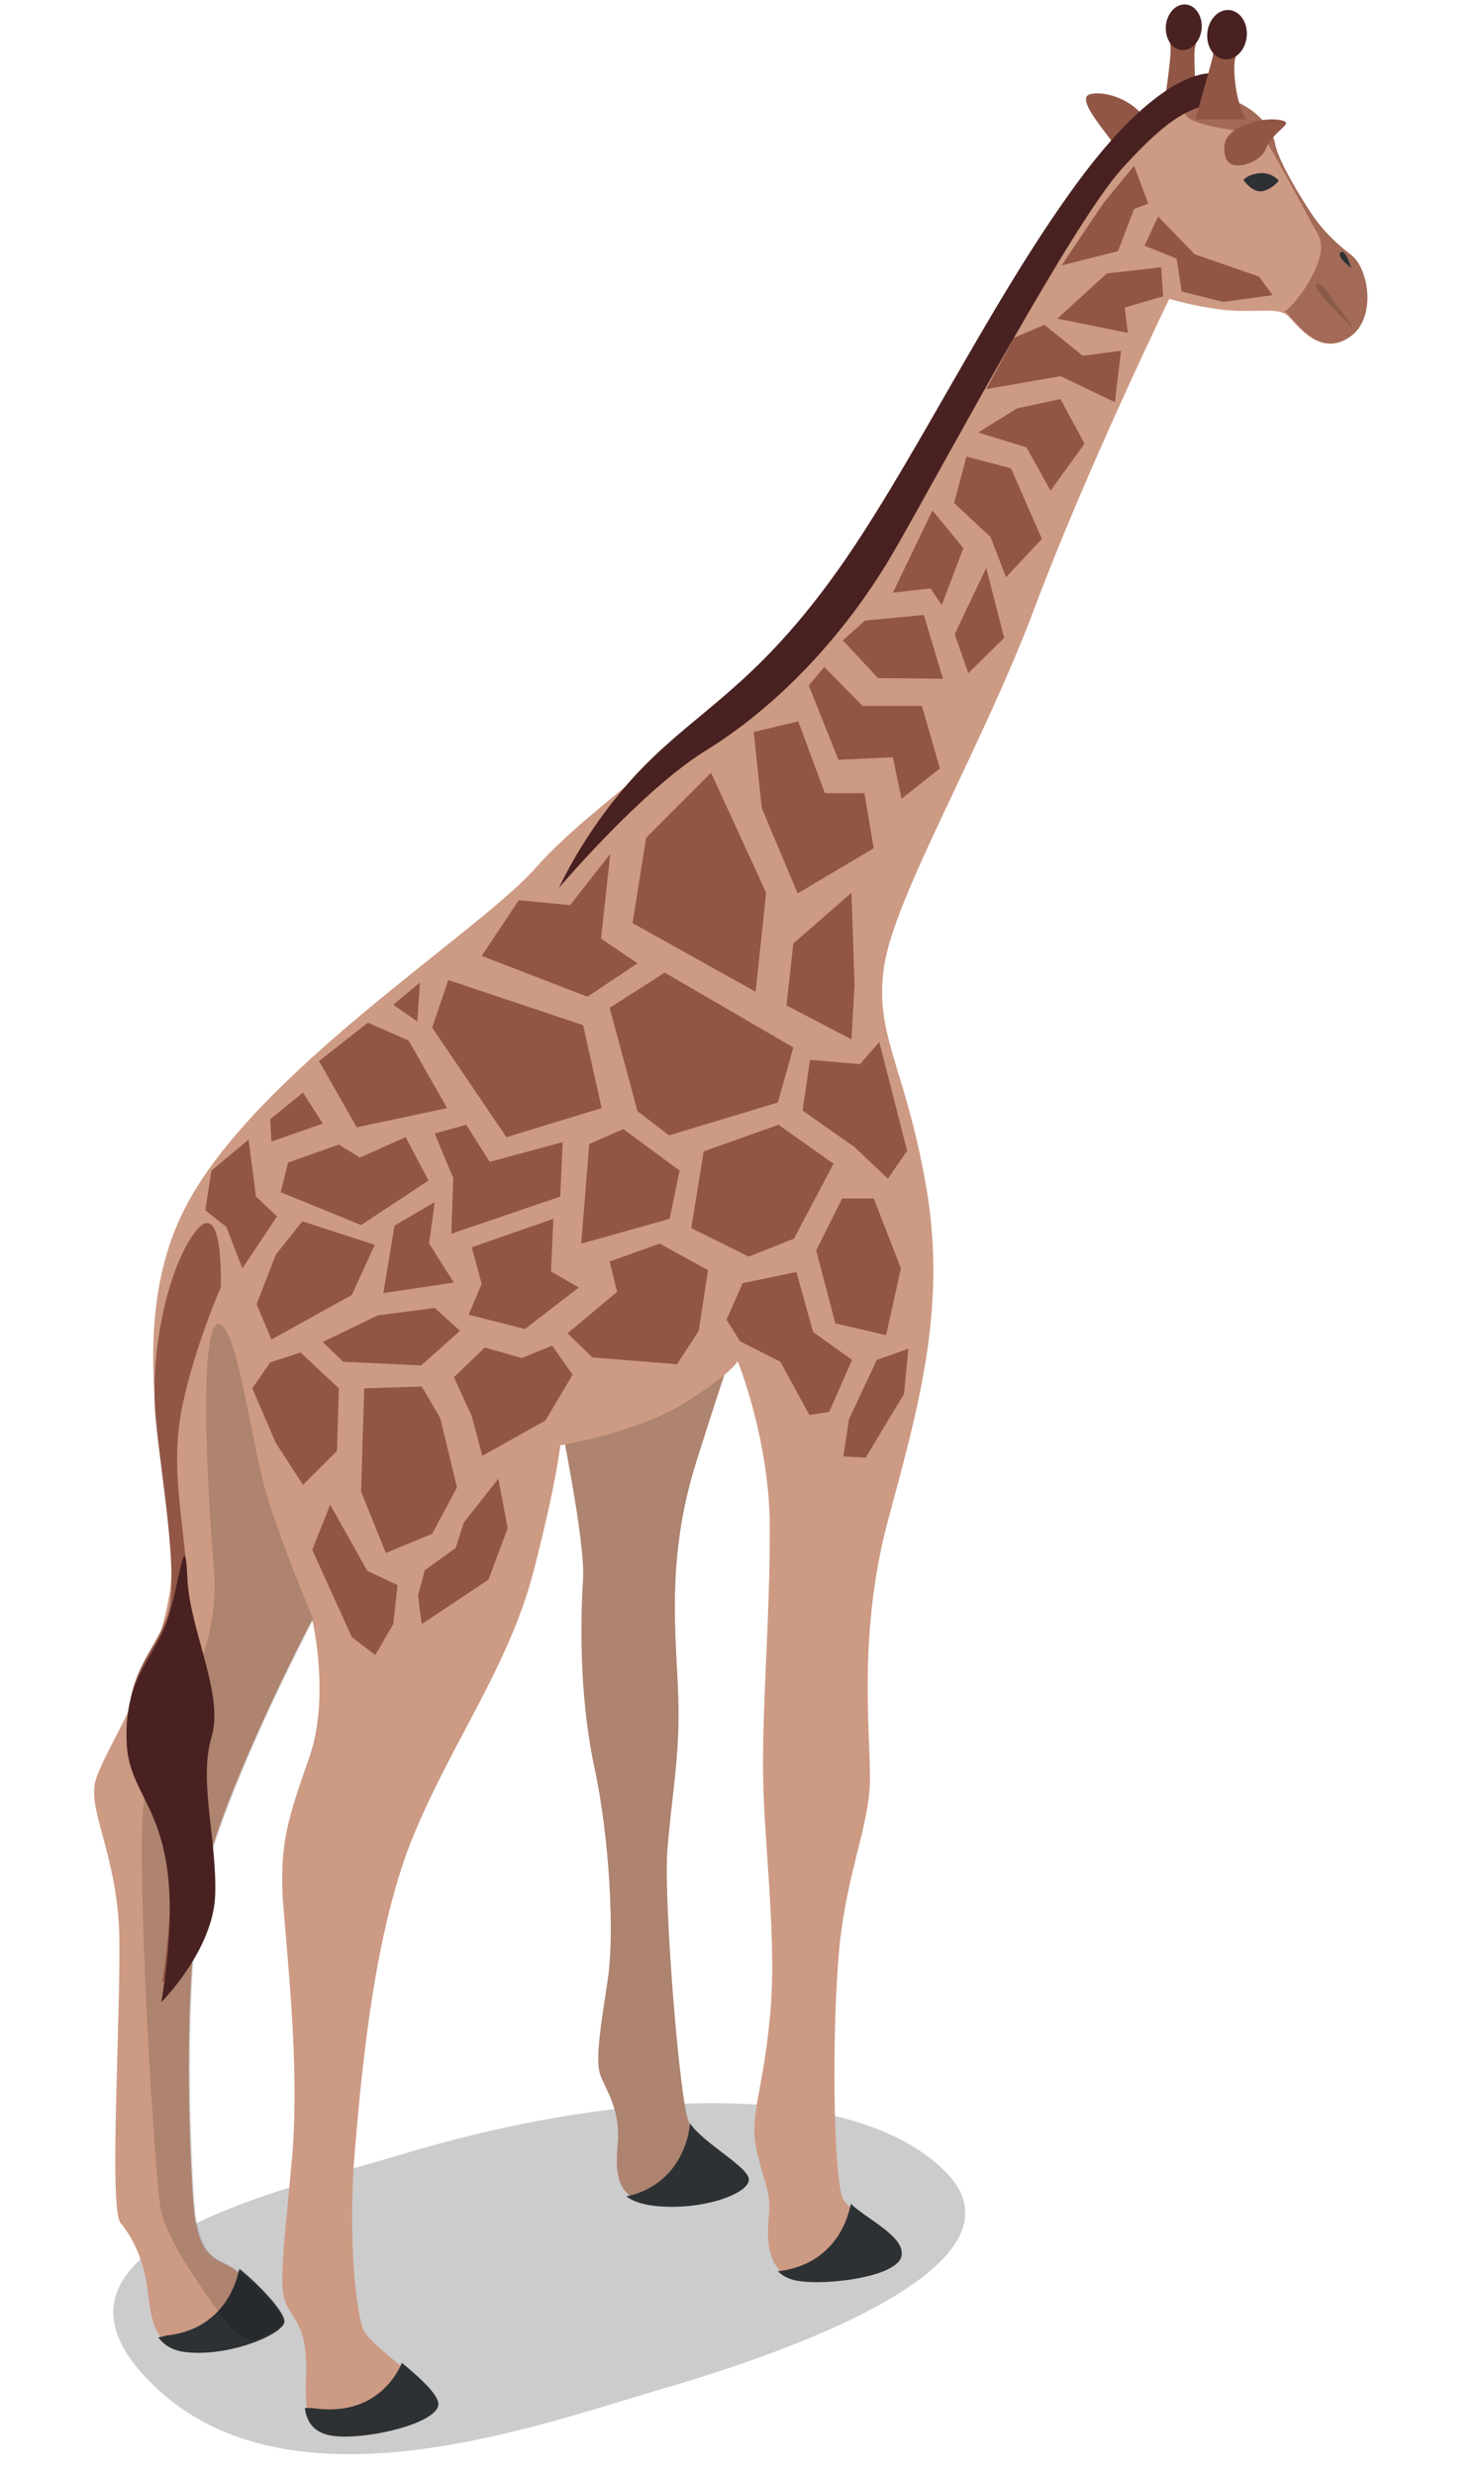 <svg xmlns:xlink="http://www.w3.org/1999/xlink"  enable-background="new 0 0 240 400" height="400" viewBox="0 0 240 400" width="240" xmlns="http://www.w3.org/2000/svg"><path d="m187.8 20.1s1.7-10.6 1.5-12.5c-.1-1.9-1.1-6.3 2.4-6.1 3.4.1 1.8 4.4 1.5 6.6-.2 2.2.5 11.2.5 11.2z" fill="#915645"/><ellipse cx="191.5" cy="4.4" fill="#4a2121" rx="2.9" ry="3.7" transform="matrix(.995 .097 -.097 .995 1.326 -18.548)"/><path d="m65 348.2c-20.3 6.1-63.4 15.4-39.8 37.7 22.1 20.8 61.7 6.1 81.6.3 29.3-8.5 59.8-22 45.8-35.5-14.3-13.8-49.3-14-87.6-2.5z" opacity=".2"/><path d="m90.4 228.5s4.3 20.7 3.9 26.7c-.4 5.9-.7 18.6 1.8 30.3 2.5 11.6 3.3 27.1 2.2 34.4s-2.1 13.1-1.2 15.5c.8 2.3 3.3 5.5 2.8 11.1s0 9.4 6.9 9.9c6.9.6 13.7-1.9 14-4s-7.9-6.1-9.4-9.4-4-34.9-3.5-43.5c.6-8.6 2.1-15.3 1.8-25.1s-2.1-22.2 2.9-38.1 7.9-23.8 7.9-23.8z" fill="#cd9a83"/><path d="m90.4 228.5s4.3 20.7 3.9 26.7c-.4 5.9-.7 18.6 1.8 30.3 2.5 11.6 3.3 27.1 2.2 34.4s-2.1 13.1-1.2 15.5c.8 2.3 3.3 5.5 2.8 11.1s0 9.4 6.9 9.9c6.9.6 13.7-1.9 14-4s-7.9-6.1-9.4-9.4-4-34.9-3.5-43.5c.6-8.6 2.1-15.3 1.8-25.1s-2.1-22.2 2.9-38.1 7.9-23.8 7.9-23.8z" opacity=".15"/><path d="m106.5 356.6c7.3.6 14.4-2 14.6-4.2.3-2-7.3-5.9-9.5-9.2-.5 5-3.6 10.4-10.3 11.8 1.2.9 2.9 1.4 5.2 1.6z" fill="#2d3134"/><path d="m218.4 54.4c4.2-3.1 3-11 .1-13.2s-5-4.5-6.5-6.8c-1.6-2.4-5.3-8.4-5.8-11.2s-3.6-6.4-8.8-7.6c-5.2-1.1-8.8-1.9-14.3 4.8-5.5 6.6-37.9 62.4-52.4 79.6s-34.7 29.6-44 40.2-45.6 33.2-56.8 55.1-.2 48.7-2.5 62.4-10.8 25.5-12 30.3 3.7 12.2 3.9 25.3-1.7 43.7.2 46 3.3 5.2 4.1 9.1.2 11 6.8 11.6 14.9-2.9 14.9-4.8-5.6-7.3-7.9-8.7c-2.3-1.5-5.4-1.2-6.1-10.2-.7-8.9-1.7-35.5 1.2-50.7 2.9-15.1 18-43.8 18-43.8s2.9 12.3-.4 22c-3.3 9.6-5.2 14.2-4.2 25.2.9 11 2.6 27.4 1.2 41.2-1.3 13.9-2 19.5-.9 22 1 2.5 3.2 3.6 3.3 9.5s-.9 10.4 3.4 11.6 16.9-1.5 17.2-4.6-10.3-9.3-11.4-12.3-2.5-14.8-1.3-28.9 3.2-35.6 9.5-50.9c6.3-15.2 15.3-27.2 19.3-42.3 3.9-15 4.4-20.7 4.4-20.7s12-1.9 19.9-6.7c7.9-4.9 8.8-6.9 8.8-6.9s5.2 12.7 5.2 27.1-1.1 26.3-1.1 38.3 2.4 28.1 1.1 40.8c-1.2 12.7-3.5 15.7-2 22 1.6 6.2 2.2 6.2 1.8 10.5-.4 4.2.2 8.5 4.1 9.5s16.1-.3 16.7-3.7-7.3-6.4-8.7-9c-1.5-2.6-1.9-23.4-.9-37.7.9-14.3 5.2-22.4 5.2-30.4s-1.9-23.7 2.9-41.6 9.6-34.2 6.2-53.9-8.5-24.6-6.8-35.8c1.7-11.3 15.9-35.4 24.3-57.8s21.8-50 21.8-50 3.8 1.2 8.9 1.8c5.1.5 8.7-.5 10.2.9 1.5 1.3 5.2 7 10.2 3.4z" fill="#cd9a83"/><path d="m218.5 41.2c-2.9-2.2-5-4.5-6.5-6.8-1.6-2.4-5.3-8.4-5.8-11.2s-3.6-6.4-8.8-7.6c-1.6-.4-3.1-.7-4.5-.7-1.3 1.6-1.7 3.2-1 3.9 2.2 2.1 11.2 2.3 12.4 3.5 1.2 1.1 7.6 13.5 8.7 15.3s.8 3.9-.8 7c-1.3 2.6-3.4 5.1-4.5 5.8.2.1.4.2.6.4 1.5 1.5 5.2 7.1 10.2 3.5 4.1-3 2.9-10.9 0-13.1z" fill="#915645" opacity=".7"/><path d="m186.1 21.8c-.4-4.7-6.7-7.3-9.7-6.6-3 .6 3.7 7.4 4.8 9.7s4.9-3.1 4.9-3.1z" fill="#915645"/><path d="m198.2 25.4c-1.1-4 2.5-5 4.7-5.7s5.1-.4 5.1.2-2.5 2-3.3 4.2c-.9 2.3-5.8 3.9-6.5 1.3z" fill="#915645"/><path d="m201.1 29.1s.6-.9 2.6-1.1 3.1 1.2 3.1 1.2-.9 1.3-2.6 1.7c-1.7.3-3.1-1.8-3.1-1.8z" fill="#2d3134"/><path d="m218.5 43.3s-2.4-1.8-1.7-2.5c.8-.7 1.7 2.5 1.7 2.5z" fill="#2d3134"/><path d="m218.8 53s-1.1-1.9-2.3-3.2c-1.1-1.3-2.8-4.7-3.6-3.8-.8.7 5.9 7 5.9 7z" opacity=".15"/><path d="m198 16.5-1.5-4.6s-7.9-2-22.4 17.8-27.1 46.8-39.7 64-21.3 21-30.4 30.3c-9 9.2-13.6 19.5-13.6 19.5s13.2-15.6 23.6-22.1c10.5-6.4 22.3-17.7 31.1-33.2 8.8-15.4 28.5-52.3 36.4-61s11.3-10.1 16.5-10.7z" fill="#4a2121"/><path d="m25.6 377.8c1 1.3 2.4 2.2 4.7 2.4 7 .7 15.7-3 15.7-5 0-1.7-4.6-6.4-7.3-8.5-1 5-4.6 10.1-11.9 10.8-.5.2-.8.2-1.2.3z" fill="#2d3134"/><path d="m65 381.9c-1.9 4.4-6.4 8.3-13.8 7.4-.7-.1-1.3-.1-1.9-.1.3 2.1 1.2 3.6 3.5 4.3 4.6 1.3 17.7-1.5 18.1-4.8.1-1.6-2.9-4.3-5.9-6.8z" fill="#2d3134"/><path d="m125.8 367.1c.6.6 1.4 1.1 2.5 1.4 4.1 1.1 16.9-.3 17.5-3.9.6-3.1-5.6-5.9-8.2-8.4-1 5.1-4.6 10.1-11.8 10.9z" fill="#2d3134"/><path d="m37.6 366.5c-2.3-1.5-5.4-1.2-6.1-10.2-.7-8.9-1.7-35.5 1.2-50.7 2.9-15.1 18-43.8 18-43.8s-5.1-12-7.6-20.3-4.7-27.1-7.7-27.5-2.2 23.3-.8 39.5-9.9 28-11.3 37.4 1.7 62 2.8 66.7 7.3 13.7 11.1 18.4c1.1 1.3 2.4 2 3.7 2.3 2.7-1 4.6-2.3 4.6-3.2 0-1.8-5.6-7.2-7.9-8.6z" opacity=".15"/><path d="m26.2 320.5s8-8 8.3-16.6-2.6-17.7-.6-24.5c2.1-6.8-3.3-16.2-3.7-24.7s-2.8-17.5-.7-27.5c2.1-9.9 6.2-19.1 6.2-19.1s.6-16.2-4.7-8.2c-4.2 6.4-6.8 19.3-5.8 29.6 1 10.2 3.9 26.1 1.8 31.9s-6.8 9.1-6.2 19.1 10.1 10.9 5.4 40z" fill="#915645"/><path d="m26.1 323.6s8.4-8.4 8.7-17.3c.3-9-2.7-18.5-.6-25.5s-3.5-16.9-3.9-25.8-1.2 1-3.3 7.1c-2.2 6.1-7.1 9.5-6.5 19.9.6 10.3 10.5 11.1 5.6 41.6z" fill="#4a2121"/><g fill="#915645"><path d="m171 51.5 8-7.3 8.8-1 .3 4.7-6.2 1.8.5 4.1z"/><path d="m171.7 42.9 9.1-2.3 2.6-6.8 2.3-.9-2.3-6.1-5 6.1z"/><path d="m168.9 52.5 6.2 5 6.2-.8-1 8.3-8.8-4.2-12 2.1 4.5-8.3z"/><path d="m164.5 66 7-1.5 3.9 7.2-5.5 7.6-3.9-7-7.8-2.4z"/><path d="m103.1 179.6 5.1 3.9 17.6-5.3 2.5-8.9-20.8-12.1-8.9 5.7z"/><path d="m102.3 149.2 19.9 11.1 1.7-16-8.9-19.4-10.5 10.5z"/><path d="m128.3 152.5-1.1 10 10.5 5.5.5-8.8-.5-14.9z"/><path d="m123.2 130.6 5.8 13.8 12.3-7.3-1.5-8.9h-6.4l-4.3-11.6-7.2 1.7z"/><path d="m130.8 110.8 4.8 12 8.8-.4 1.4 6.7 6.2-4.9-2.9-10.1h-9.6l-6.2-6.3z"/><path d="m136.3 103.5 5.7 6.1 10.5.1-3.1-10.3-9.5.9z"/><path d="m154.4 102.5 2.2 6.3 5.8-5.7-2.9-11.3z"/><path d="m144.4 95.8 6.1-.7 1.8 2.7 3.5-9.2-5-6.1z"/><path d="m154.3 81.3 5.9 5.5 2.5 6.5 5.8-6.2-5-11.4-7.2-1.9z"/><path d="m95 161.1 8.1-5.4-5.9-4 1.5-13.7-6.5 8.3-8.3-.8-6 9z"/><path d="m72.5 158.4 21.8 7.3 3 13.4-15.4 4.7-12-17.7z"/><path d="m66.1 168.2 6.2 10.9-14.6 3.1-6.1-10.7 7.9-6.2z"/><path d="m63.6 162.4 3.9 2.7.4-6.3z"/><path d="m49 176.6 3.2 5-8.3 2.9-.2-3.6z"/><path d="m46.6 187.9 8.2-2.9 3.4 2.1 7.4-3.3 3.7 7-10.9 7.2-13-5.3z"/><path d="m70.3 183.2 5.1-1.4 3.8 6 11.8-3.2-.4 8.8-17.6 6 .3-9z"/><path d="m95.3 184.9 5.5-2.4 9.1 6.7-1.6 7.8-14.3 4z"/><path d="m40.2 184.2 1.2 9.2 3.4 3.2-5.6 8.4-2.6-6.7-3.4-2.7 1-6.4z"/><path d="m44.6 202.8 4.3-5.4 11.7 3.8-3.7 8.1-13 7.2-2.4-5.7z"/><path d="m63.8 198.1 6.5-3.8-.9 6.7 4 6.3-11.4 1.7z"/><path d="m76.3 201.6 13.2-4.6-.4 8.5 4.5 2.6-8.7 6.7-9.1-2.3 2.1-5z"/><path d="m52.2 216.9 8.9-4.3 9.2-1.2 4.1 3.7-6.3 5.6-12.6-.6z"/><path d="m98.6 203.9 8.1-2.9 7.8 4.3-1.5 9.8-3.5 5.4-13.7-1.1-4-3.9 8-6.7z"/><path d="m73.4 222.6 5-4.8 6 1.7 4.9-2 3.3 4.7-4.4 7.4-10.2 5.7-1.7-6.4z"/><path d="m111.8 198.5 2-12.4 12.1-4.3 8.9 6.3-6.4 12.1-7.3 2.9z"/><path d="m131 171.3-1.2 8.2 8.4 5.9 5.4 5.1 3.1-4.5-4.5-17.6-3.1 3.6z"/><path d="m136.2 193.7-4.2 8.4 3.1 11.8 8.2 1.9 2.4-10.8-4.4-11.3z"/><path d="m117.5 213.3 2.6-5.9 8.7-1.8 2.7 9.7 6.3 4.5-3.7 8.4-3.2.5-4.7-8.6-6.5-3.3z"/><path d="m141.8 219.8 5.1-1.8-.7 7.3-6.2 10.3-3.6-.2.9-6z"/><path d="m40.8 224.4 2.9-4.2 4.9-1.6 6.2 5.8-.3 10.1-5.5 5.5-4.4-6.8z"/><path d="m58.9 224.4 9.3-.3 3 5.1 2.7 11.2-4 7.5-7.5 3.1-4-9.9z"/><path d="m56.9 264.6-6.4-14.1 2.9-7.3 6 10.7 4.9 2.3-.7 6.3-2.9 5z"/><path d="m67.6 257.9 1.1-4.1 5-3.6 1.3-4.1 5.6-7.1 1.5 8-3.1 8.3-10.8 7.2z"/><path d="m191.1 47.1 6.7 1.7 8-1.1-2.2-3-10.4-3.6-5.9-6.1-2.2 4.7 5.2 2.1z"/><path d="m201.6 19.3c-1.8-2.4-2.3-8.6-1.8-10s2.1-3.4 1-5.4-4.4-2-5 1.2c-.4 2.2.7 2.9.3 4.2-.3 1.3-2.8 10-2.8 10z"/></g><ellipse cx="198.5" cy="5.6" fill="#4a2121" rx="3.2" ry="4" transform="matrix(.995 .097 -.097 .995 1.476 -19.219)"/></svg>